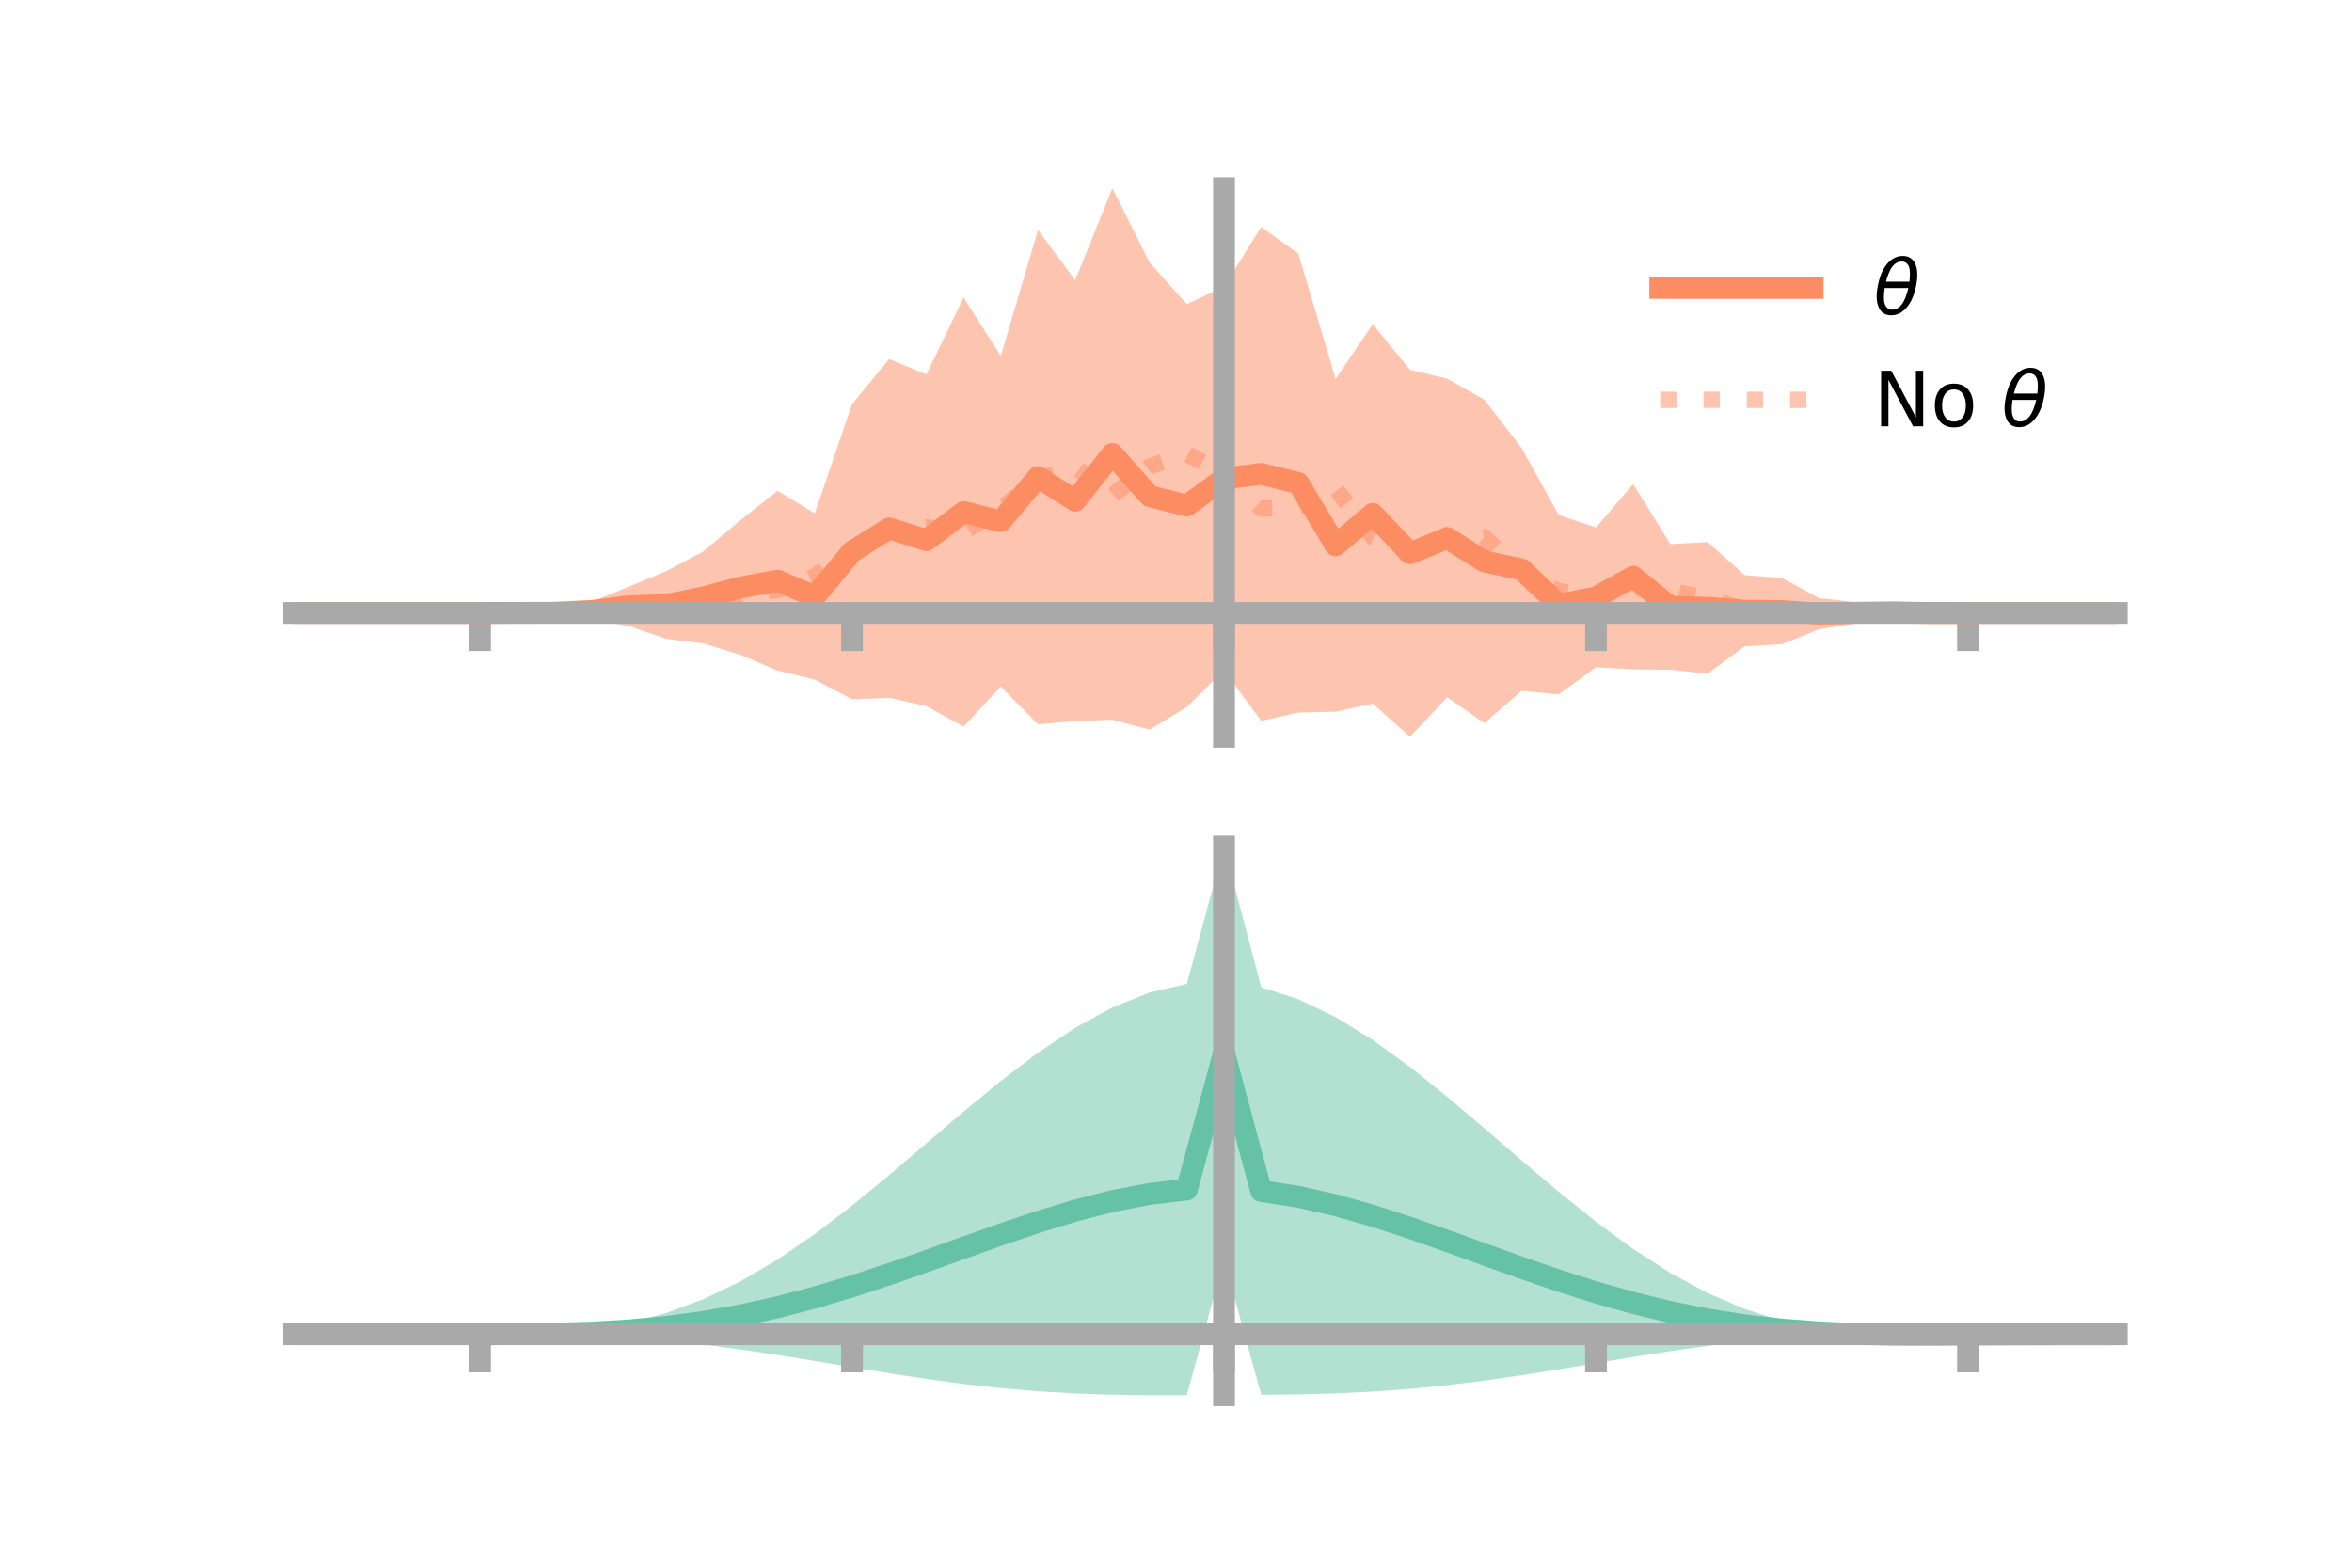 <?xml version="1.0" encoding="utf-8" standalone="no"?>
<!DOCTYPE svg PUBLIC "-//W3C//DTD SVG 1.1//EN"
  "http://www.w3.org/Graphics/SVG/1.1/DTD/svg11.dtd">
<!-- Created with matplotlib (https://matplotlib.org/) -->
<svg height="144pt" version="1.1" viewBox="0 0 216 144" width="216pt" xmlns="http://www.w3.org/2000/svg" xmlns:xlink="http://www.w3.org/1999/xlink">
 <defs>
  <style type="text/css">*{stroke-linecap:butt;stroke-linejoin:round;}</style>
 </defs>
 <g id="figure_1">
  <g id="patch_1">
   <path d="M 0 144 
L 216 144 
L 216 0 
L 0 0 
z
" style="fill:none;"/>
  </g>
  <g id="axes_1">
   <g id="patch_2">
    <path d="M 27 67.68 
L 194.4 67.68 
L 194.4 17.28 
L 27 17.28 
z
" style="fill:none;"/>
   </g>
   <g id="PolyCollection_1">
    <path clip-path="url(#p14df39d0ff)" d="M 27 56.303 
L 27 56.303 
L 30.416 56.303 
L 33.833 56.303 
L 37.249 56.303 
L 40.665 56.303 
L 44.082 56.301 
L 47.498 56.21 
L 50.914 55.407 
L 54.331 55.284 
L 57.747 53.89 
L 61.163 52.475 
L 64.58 50.662 
L 67.996 47.779 
L 71.412 45.083 
L 74.829 47.155 
L 78.245 37.131 
L 81.661 32.973 
L 85.078 34.396 
L 88.494 27.329 
L 91.91 32.695 
L 95.327 21.121 
L 98.743 25.756 
L 102.159 17.28 
L 105.576 24.114 
L 108.992 27.941 
L 112.408 26.337 
L 115.824 20.839 
L 119.241 23.308 
L 122.657 34.802 
L 126.073 29.78 
L 129.49 33.97 
L 132.906 34.78 
L 136.322 36.717 
L 139.739 41.152 
L 143.155 47.316 
L 146.571 48.454 
L 149.988 44.466 
L 153.404 49.983 
L 156.82 49.784 
L 160.237 52.831 
L 163.653 53.092 
L 167.069 54.941 
L 170.486 55.314 
L 173.902 55.295 
L 177.318 56.252 
L 180.735 56.302 
L 184.151 56.303 
L 187.567 56.303 
L 190.984 56.303 
L 194.4 56.303 
L 194.4 56.303 
L 194.4 56.303 
L 190.984 56.303 
L 187.567 56.303 
L 184.151 56.303 
L 180.735 56.305 
L 177.318 56.378 
L 173.902 57.189 
L 170.486 57.252 
L 167.069 57.801 
L 163.653 59.167 
L 160.237 59.364 
L 156.82 61.878 
L 153.404 61.516 
L 149.988 61.487 
L 146.571 61.292 
L 143.155 63.784 
L 139.739 63.45 
L 136.322 66.431 
L 132.906 64.046 
L 129.49 67.68 
L 126.073 64.626 
L 122.657 65.375 
L 119.241 65.441 
L 115.824 66.216 
L 112.408 61.578 
L 108.992 64.938 
L 105.576 67.028 
L 102.159 66.109 
L 98.743 66.229 
L 95.327 66.533 
L 91.91 63.062 
L 88.494 66.75 
L 85.078 64.856 
L 81.661 64.103 
L 78.245 64.219 
L 74.829 62.429 
L 71.412 61.6 
L 67.996 60.148 
L 64.58 59.1 
L 61.163 58.675 
L 57.747 57.494 
L 54.331 56.949 
L 50.914 57.157 
L 47.498 56.368 
L 44.082 56.305 
L 40.665 56.303 
L 37.249 56.303 
L 33.833 56.303 
L 30.416 56.303 
L 27 56.303 
z
" style="fill:#fc8d62;fill-opacity:0.5;"/>
   </g>
   <g id="matplotlib.axis_1">
    <g id="xtick_1">
     <g id="line2d_1">
      <defs>
       <path d="M 0 0 
L 0 3.5 
" id="m05a27c20a6" style="stroke:#a9a9a9;stroke-width:2;"/>
      </defs>
      <g>
       <use style="fill:#a9a9a9;stroke:#a9a9a9;stroke-width:2;" x="44.082" xlink:href="#m05a27c20a6" y="56.303"/>
      </g>
     </g>
    </g>
    <g id="xtick_2">
     <g id="line2d_2">
      <g>
       <use style="fill:#a9a9a9;stroke:#a9a9a9;stroke-width:2;" x="78.245" xlink:href="#m05a27c20a6" y="56.303"/>
      </g>
     </g>
    </g>
    <g id="xtick_3">
     <g id="line2d_3">
      <g>
       <use style="fill:#a9a9a9;stroke:#a9a9a9;stroke-width:2;" x="112.408" xlink:href="#m05a27c20a6" y="56.303"/>
      </g>
     </g>
    </g>
    <g id="xtick_4">
     <g id="line2d_4">
      <g>
       <use style="fill:#a9a9a9;stroke:#a9a9a9;stroke-width:2;" x="146.571" xlink:href="#m05a27c20a6" y="56.303"/>
      </g>
     </g>
    </g>
    <g id="xtick_5">
     <g id="line2d_5">
      <g>
       <use style="fill:#a9a9a9;stroke:#a9a9a9;stroke-width:2;" x="180.735" xlink:href="#m05a27c20a6" y="56.303"/>
      </g>
     </g>
    </g>
   </g>
   <g id="matplotlib.axis_2"/>
   <g id="line2d_6">
    <path clip-path="url(#p14df39d0ff)" d="M 27 56.303 
L 30.416 56.303 
L 33.833 56.303 
L 37.249 56.303 
L 40.665 56.303 
L 44.082 56.303 
L 47.498 56.289 
L 50.914 56.282 
L 54.331 56.117 
L 57.747 55.692 
L 61.163 55.575 
L 64.58 54.881 
L 67.996 53.963 
L 71.412 53.341 
L 74.829 54.792 
L 78.245 50.675 
L 81.661 48.538 
L 85.078 49.626 
L 88.494 47.039 
L 91.91 47.878 
L 95.327 43.827 
L 98.743 45.992 
L 102.159 41.694 
L 105.576 45.571 
L 108.992 46.44 
L 112.408 43.958 
L 115.824 43.528 
L 119.241 44.374 
L 122.657 50.089 
L 126.073 47.203 
L 129.49 50.825 
L 132.906 49.413 
L 136.322 51.574 
L 139.739 52.301 
L 143.155 55.55 
L 146.571 54.873 
L 149.988 52.977 
L 153.404 55.749 
L 156.82 55.831 
L 160.237 56.098 
L 163.653 56.129 
L 167.069 56.371 
L 170.486 56.283 
L 173.902 56.242 
L 177.318 56.315 
L 180.735 56.303 
L 184.151 56.303 
L 187.567 56.303 
L 190.984 56.303 
L 194.4 56.303 
" style="fill:none;stroke:#fc8d62;stroke-linecap:square;stroke-width:2;"/>
   </g>
   <g id="line2d_7">
    <path clip-path="url(#p14df39d0ff)" d="M 27 56.303 
L 30.416 56.303 
L 33.833 56.303 
L 37.249 56.303 
L 40.665 56.303 
L 44.082 56.303 
L 47.498 56.135 
L 50.914 56.294 
L 54.331 56.028 
L 57.747 55.619 
L 61.163 55.466 
L 64.58 54.86 
L 67.996 54.752 
L 71.412 54.2 
L 74.829 52.927 
L 78.245 50.388 
L 81.661 48.83 
L 85.078 48.424 
L 88.494 48.886 
L 91.91 46.707 
L 95.327 43.968 
L 98.743 42.902 
L 102.159 45.495 
L 105.576 42.841 
L 108.992 41.694 
L 112.408 43.437 
L 115.824 46.707 
L 119.241 46.57 
L 122.657 44.867 
L 126.073 49.342 
L 129.49 50.509 
L 132.906 49.705 
L 136.322 49.321 
L 139.739 52.701 
L 143.155 54.291 
L 146.571 54.882 
L 149.988 54.029 
L 153.404 54.253 
L 156.82 54.987 
L 160.237 56.005 
L 163.653 56.177 
L 167.069 56.387 
L 170.486 56.289 
L 173.902 56.216 
L 177.318 56.435 
L 180.735 56.303 
L 184.151 56.303 
L 187.567 56.303 
L 190.984 56.303 
L 194.4 56.303 
" style="fill:none;stroke:#fc8d62;stroke-dasharray:1.5,2.475;stroke-dashoffset:0;stroke-opacity:0.5;stroke-width:1.5;"/>
   </g>
   <g id="patch_3">
    <path d="M 112.408 67.68 
L 112.408 17.28 
" style="fill:none;stroke:#a9a9a9;stroke-linecap:square;stroke-linejoin:miter;stroke-width:2;"/>
   </g>
   <g id="patch_4">
    <path d="M 194.4 67.68 
L 194.4 17.28 
" style="fill:none;"/>
   </g>
   <g id="patch_5">
    <path d="M 27 56.303 
L 194.4 56.303 
" style="fill:none;stroke:#a9a9a9;stroke-linecap:square;stroke-linejoin:miter;stroke-width:2;"/>
   </g>
   <g id="patch_6">
    <path d="M 27 17.28 
L 194.4 17.28 
" style="fill:none;"/>
   </g>
   <g id="legend_1">
    <g id="line2d_8">
     <path d="M 152.47 26.449 
L 166.47 26.449 
" style="fill:none;stroke:#fc8d62;stroke-linecap:square;stroke-width:2;"/>
    </g>
    <g id="line2d_9"/>
    <g id="text_1">
     <!-- $\theta$ -->
     <g transform="translate(172.07 28.899)scale(0.07 -0.07)">
      <defs>
       <path d="M 45.516 34.672 
L 14.453 34.672 
Q 12.359 20.062 14.5 13.875 
Q 17.188 6.25 24.469 6.25 
Q 31.781 6.25 37.359 13.922 
Q 42.234 20.656 45.516 34.672 
z
M 47.016 42.969 
Q 48.344 56.844 46.625 61.719 
Q 43.953 69.438 36.766 69.438 
Q 29.297 69.438 23.828 61.812 
Q 19.531 55.672 16.156 42.969 
z
M 38.188 76.766 
Q 49.906 76.766 54.594 66.406 
Q 59.281 56.109 55.719 37.844 
Q 52.203 19.625 43.453 9.281 
Q 34.766 -1.125 23.047 -1.125 
Q 11.281 -1.125 6.641 9.281 
Q 2 19.625 5.516 37.844 
Q 9.078 56.109 17.719 66.406 
Q 26.422 76.766 38.188 76.766 
z
" id="DejaVuSans-Oblique-952"/>
      </defs>
      <use transform="translate(0 0.234)" xlink:href="#DejaVuSans-Oblique-952"/>
     </g>
    </g>
    <g id="line2d_10">
     <path d="M 152.47 36.724 
L 166.47 36.724 
" style="fill:none;stroke:#fc8d62;stroke-dasharray:1.5,2.475;stroke-dashoffset:0;stroke-opacity:0.5;stroke-width:1.5;"/>
    </g>
    <g id="line2d_11"/>
    <g id="text_2">
     <!-- No $\theta$ -->
     <g transform="translate(172.07 39.174)scale(0.07 -0.07)">
      <defs>
       <path d="M 9.812 72.906 
L 23.094 72.906 
L 55.422 11.922 
L 55.422 72.906 
L 64.984 72.906 
L 64.984 0 
L 51.703 0 
L 19.391 60.984 
L 19.391 0 
L 9.812 0 
z
" id="DejaVuSans-78"/>
       <path d="M 30.609 48.391 
Q 23.391 48.391 19.188 42.75 
Q 14.984 37.109 14.984 27.297 
Q 14.984 17.484 19.156 11.844 
Q 23.344 6.203 30.609 6.203 
Q 37.797 6.203 41.984 11.859 
Q 46.188 17.531 46.188 27.297 
Q 46.188 37.016 41.984 42.703 
Q 37.797 48.391 30.609 48.391 
z
M 30.609 56 
Q 42.328 56 49.016 48.375 
Q 55.719 40.766 55.719 27.297 
Q 55.719 13.875 49.016 6.219 
Q 42.328 -1.422 30.609 -1.422 
Q 18.844 -1.422 12.172 6.219 
Q 5.516 13.875 5.516 27.297 
Q 5.516 40.766 12.172 48.375 
Q 18.844 56 30.609 56 
z
" id="DejaVuSans-111"/>
       <path id="DejaVuSans-32"/>
      </defs>
      <use transform="translate(0 0.234)" xlink:href="#DejaVuSans-78"/>
      <use transform="translate(74.805 0.234)" xlink:href="#DejaVuSans-111"/>
      <use transform="translate(135.986 0.234)" xlink:href="#DejaVuSans-32"/>
      <use transform="translate(167.773 0.234)" xlink:href="#DejaVuSans-Oblique-952"/>
     </g>
    </g>
   </g>
  </g>
  <g id="axes_2">
   <g id="patch_7">
    <path d="M 27 128.16 
L 194.4 128.16 
L 194.4 77.76 
L 27 77.76 
z
" style="fill:none;"/>
   </g>
   <g id="PolyCollection_2">
    <path clip-path="url(#p391463cde8)" d="M 27 122.561 
L 27 122.556 
L 30.416 122.557 
L 33.833 122.558 
L 37.249 122.558 
L 40.665 122.558 
L 44.082 122.558 
L 47.498 122.54 
L 50.914 122.42 
L 54.331 122.106 
L 57.747 121.524 
L 61.163 120.616 
L 64.58 119.345 
L 67.996 117.7 
L 71.412 115.691 
L 74.829 113.353 
L 78.245 110.742 
L 81.661 107.936 
L 85.078 105.024 
L 88.494 102.108 
L 91.91 99.296 
L 95.327 96.695 
L 98.743 94.41 
L 102.159 92.541 
L 105.576 91.173 
L 108.992 90.379 
L 112.408 77.76 
L 115.824 90.693 
L 119.241 91.787 
L 122.657 93.427 
L 126.073 95.531 
L 129.49 98.005 
L 132.906 100.746 
L 136.322 103.644 
L 139.739 106.593 
L 143.155 109.486 
L 146.571 112.228 
L 149.988 114.732 
L 153.404 116.929 
L 156.82 118.774 
L 160.237 120.241 
L 163.653 121.329 
L 167.069 122.058 
L 170.486 122.436 
L 173.902 122.476 
L 177.318 122.483 
L 180.735 122.505 
L 184.151 122.525 
L 187.567 122.538 
L 190.984 122.547 
L 194.4 122.553 
L 194.4 122.567 
L 194.4 122.567 
L 190.984 122.578 
L 187.567 122.597 
L 184.151 122.629 
L 180.735 122.677 
L 177.318 122.732 
L 173.902 122.722 
L 170.486 122.634 
L 167.069 122.712 
L 163.653 122.922 
L 160.237 123.23 
L 156.82 123.629 
L 153.404 124.105 
L 149.988 124.64 
L 146.571 125.207 
L 143.155 125.778 
L 139.739 126.322 
L 136.322 126.815 
L 132.906 127.237 
L 129.49 127.574 
L 126.073 127.823 
L 122.657 127.987 
L 119.241 128.078 
L 115.824 128.117 
L 112.408 115.684 
L 108.992 128.157 
L 105.576 128.16 
L 102.159 128.114 
L 98.743 127.997 
L 95.327 127.796 
L 91.91 127.503 
L 88.494 127.123 
L 85.078 126.663 
L 81.661 126.142 
L 78.245 125.582 
L 74.829 125.012 
L 71.412 124.46 
L 67.996 123.952 
L 64.58 123.511 
L 61.163 123.152 
L 57.747 122.883 
L 54.331 122.704 
L 50.914 122.604 
L 47.498 122.564 
L 44.082 122.558 
L 40.665 122.558 
L 37.249 122.558 
L 33.833 122.558 
L 30.416 122.559 
L 27 122.561 
z
" style="fill:#66c2a5;fill-opacity:0.5;"/>
   </g>
   <g id="matplotlib.axis_3">
    <g id="xtick_6">
     <g id="line2d_12">
      <g>
       <use style="fill:#a9a9a9;stroke:#a9a9a9;stroke-width:2;" x="44.082" xlink:href="#m05a27c20a6" y="122.558"/>
      </g>
     </g>
    </g>
    <g id="xtick_7">
     <g id="line2d_13">
      <g>
       <use style="fill:#a9a9a9;stroke:#a9a9a9;stroke-width:2;" x="78.245" xlink:href="#m05a27c20a6" y="122.558"/>
      </g>
     </g>
    </g>
    <g id="xtick_8">
     <g id="line2d_14">
      <g>
       <use style="fill:#a9a9a9;stroke:#a9a9a9;stroke-width:2;" x="112.408" xlink:href="#m05a27c20a6" y="122.558"/>
      </g>
     </g>
    </g>
    <g id="xtick_9">
     <g id="line2d_15">
      <g>
       <use style="fill:#a9a9a9;stroke:#a9a9a9;stroke-width:2;" x="146.571" xlink:href="#m05a27c20a6" y="122.558"/>
      </g>
     </g>
    </g>
    <g id="xtick_10">
     <g id="line2d_16">
      <g>
       <use style="fill:#a9a9a9;stroke:#a9a9a9;stroke-width:2;" x="180.735" xlink:href="#m05a27c20a6" y="122.558"/>
      </g>
     </g>
    </g>
   </g>
   <g id="matplotlib.axis_4"/>
   <g id="line2d_17">
    <path clip-path="url(#p391463cde8)" d="M 27 122.559 
L 30.416 122.558 
L 33.833 122.558 
L 37.249 122.558 
L 40.665 122.558 
L 44.082 122.558 
L 47.498 122.552 
L 50.914 122.512 
L 54.331 122.405 
L 57.747 122.204 
L 61.163 121.884 
L 64.58 121.428 
L 67.996 120.826 
L 71.412 120.076 
L 74.829 119.183 
L 78.245 118.162 
L 81.661 117.039 
L 85.078 115.843 
L 88.494 114.615 
L 91.91 113.4 
L 95.327 112.245 
L 98.743 111.204 
L 102.159 110.327 
L 105.576 109.667 
L 108.992 109.268 
L 112.408 96.722 
L 115.824 109.405 
L 119.241 109.932 
L 122.657 110.707 
L 126.073 111.677 
L 129.49 112.79 
L 132.906 113.991 
L 136.322 115.23 
L 139.739 116.458 
L 143.155 117.632 
L 146.571 118.718 
L 149.988 119.686 
L 153.404 120.517 
L 156.82 121.201 
L 160.237 121.735 
L 163.653 122.125 
L 167.069 122.385 
L 170.486 122.535 
L 173.902 122.599 
L 177.318 122.608 
L 180.735 122.591 
L 184.151 122.577 
L 187.567 122.568 
L 190.984 122.563 
L 194.4 122.56 
" style="fill:none;stroke:#66c2a5;stroke-linecap:square;stroke-width:2;"/>
   </g>
   <g id="patch_8">
    <path d="M 112.408 128.16 
L 112.408 77.76 
" style="fill:none;stroke:#a9a9a9;stroke-linecap:square;stroke-linejoin:miter;stroke-width:2;"/>
   </g>
   <g id="patch_9">
    <path d="M 194.4 128.16 
L 194.4 77.76 
" style="fill:none;"/>
   </g>
   <g id="patch_10">
    <path d="M 27 122.558 
L 194.4 122.558 
" style="fill:none;stroke:#a9a9a9;stroke-linecap:square;stroke-linejoin:miter;stroke-width:2;"/>
   </g>
   <g id="patch_11">
    <path d="M 27 77.76 
L 194.4 77.76 
" style="fill:none;"/>
   </g>
  </g>
 </g>
 <defs>
  <clipPath id="p14df39d0ff">
   <rect height="50.4" width="167.4" x="27" y="17.28"/>
  </clipPath>
  <clipPath id="p391463cde8">
   <rect height="50.4" width="167.4" x="27" y="77.76"/>
  </clipPath>
 </defs>
</svg>
